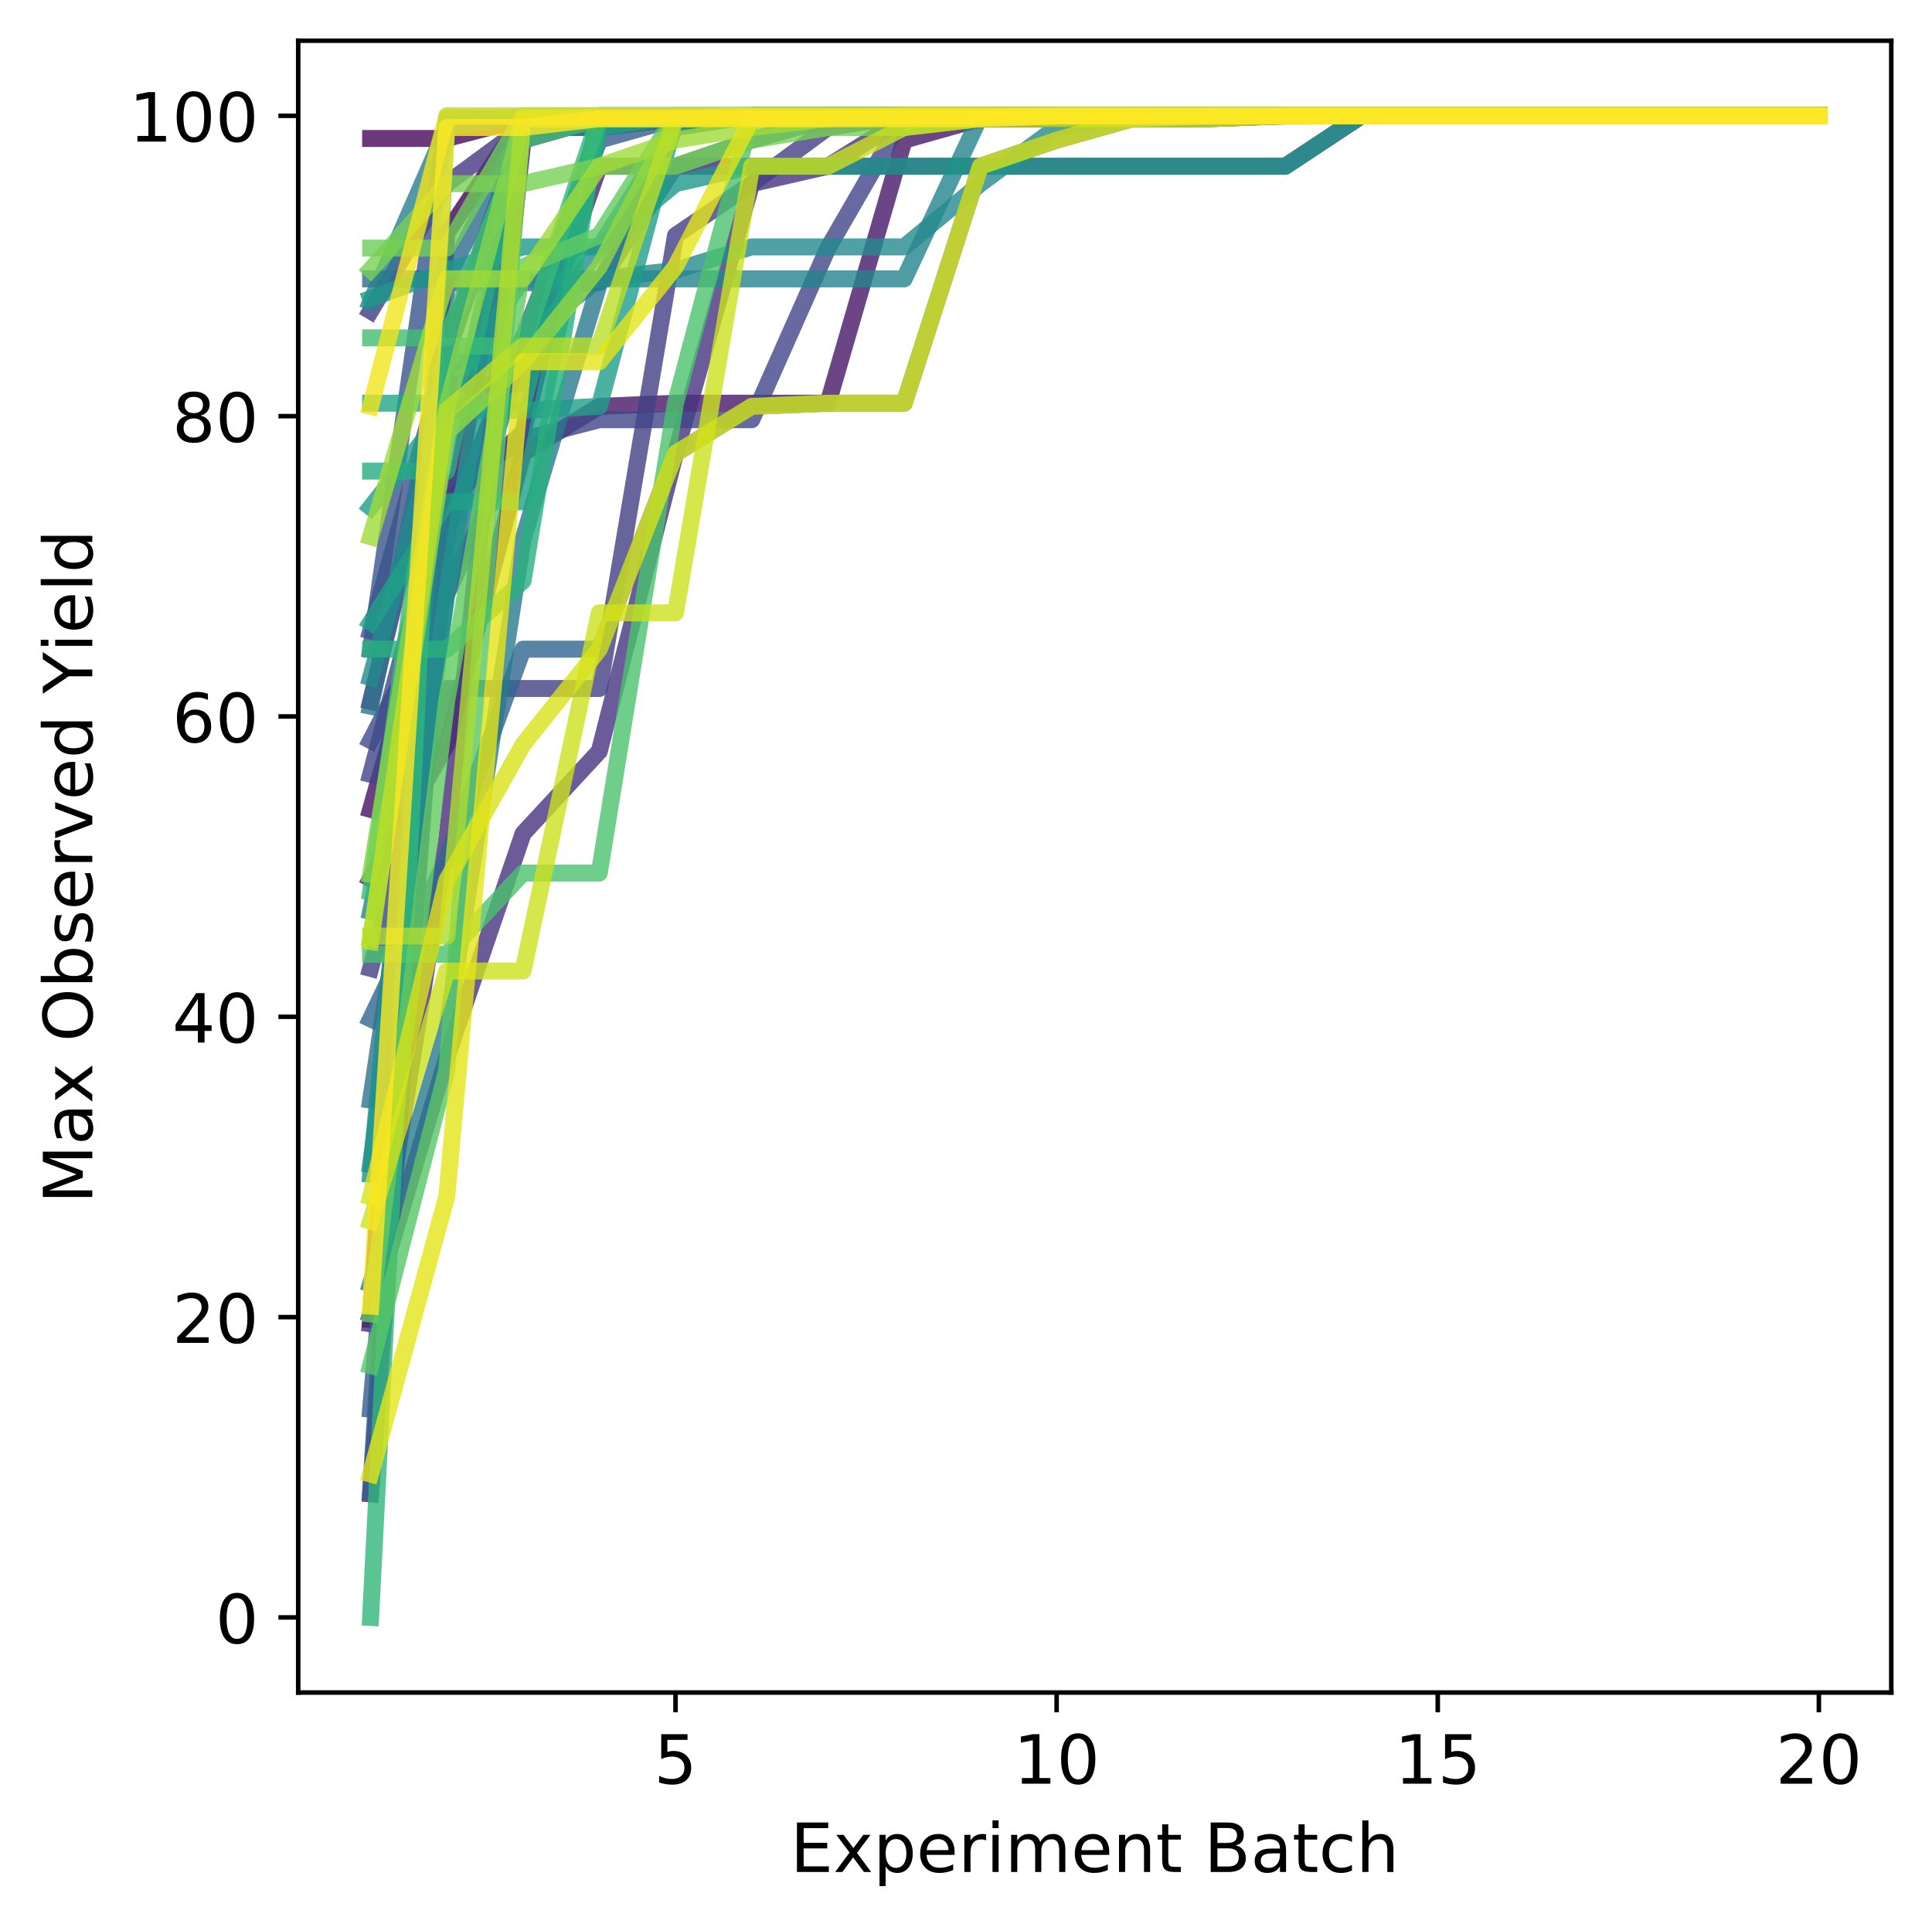 <?xml version="1.0" encoding="utf-8" standalone="no"?>
<!DOCTYPE svg PUBLIC "-//W3C//DTD SVG 1.1//EN"
  "http://www.w3.org/Graphics/SVG/1.1/DTD/svg11.dtd">
<!-- Created with matplotlib (https://matplotlib.org/) -->
<svg height="340.707pt" version="1.1" viewBox="0 0 341.561 340.707" width="341.561pt" xmlns="http://www.w3.org/2000/svg" xmlns:xlink="http://www.w3.org/1999/xlink">
 <defs>
  <style type="text/css">
*{stroke-linecap:butt;stroke-linejoin:round;}
  </style>
 </defs>
 <g id="figure_1">
  <g id="patch_1">
   <path d="M 0 340.707 
L 341.561 340.707 
L 341.561 0 
L 0 0 
z
" style="fill:#ffffff;"/>
  </g>
  <g id="axes_1">
   <g id="patch_2">
    <path d="M 52.719 299.28 
L 334.361 299.28 
L 334.361 7.2 
L 52.719 7.2 
z
" style="fill:#ffffff;"/>
   </g>
   <g id="matplotlib.axis_1">
    <g id="xtick_1">
     <g id="line2d_1">
      <defs>
       <path d="M 0 0 
L 0 3.5 
" id="mf125861cd0" style="stroke:#000000;stroke-width:0.8;"/>
      </defs>
      <g>
       <use style="stroke:#000000;stroke-width:0.8;" x="119.424" xlink:href="#mf125861cd0" y="299.28"/>
      </g>
     </g>
     <g id="text_1">
      <!-- 5 -->
      <defs>
       <path d="M 10.797 72.906 
L 49.516 72.906 
L 49.516 64.594 
L 19.828 64.594 
L 19.828 46.734 
Q 21.969 47.469 24.109 47.828 
Q 26.266 48.188 28.422 48.188 
Q 40.625 48.188 47.75 41.5 
Q 54.891 34.812 54.891 23.391 
Q 54.891 11.625 47.562 5.094 
Q 40.234 -1.422 26.906 -1.422 
Q 22.312 -1.422 17.547 -0.641 
Q 12.797 0.141 7.719 1.703 
L 7.719 11.625 
Q 12.109 9.234 16.797 8.062 
Q 21.484 6.891 26.703 6.891 
Q 35.156 6.891 40.078 11.328 
Q 45.016 15.766 45.016 23.391 
Q 45.016 31 40.078 35.438 
Q 35.156 39.891 26.703 39.891 
Q 22.75 39.891 18.812 39.016 
Q 14.891 38.141 10.797 36.281 
z
" id="DejaVuSans-53"/>
      </defs>
      <g transform="translate(115.606 315.398)scale(0.12 -0.12)">
       <use xlink:href="#DejaVuSans-53"/>
      </g>
     </g>
    </g>
    <g id="xtick_2">
     <g id="line2d_2">
      <g>
       <use style="stroke:#000000;stroke-width:0.8;" x="186.802" xlink:href="#mf125861cd0" y="299.28"/>
      </g>
     </g>
     <g id="text_2">
      <!-- 10 -->
      <defs>
       <path d="M 12.406 8.297 
L 28.516 8.297 
L 28.516 63.922 
L 10.984 60.406 
L 10.984 69.391 
L 28.422 72.906 
L 38.281 72.906 
L 38.281 8.297 
L 54.391 8.297 
L 54.391 0 
L 12.406 0 
z
" id="DejaVuSans-49"/>
       <path d="M 31.781 66.406 
Q 24.172 66.406 20.328 58.906 
Q 16.5 51.422 16.5 36.375 
Q 16.5 21.391 20.328 13.891 
Q 24.172 6.391 31.781 6.391 
Q 39.453 6.391 43.281 13.891 
Q 47.125 21.391 47.125 36.375 
Q 47.125 51.422 43.281 58.906 
Q 39.453 66.406 31.781 66.406 
z
M 31.781 74.219 
Q 44.047 74.219 50.516 64.516 
Q 56.984 54.828 56.984 36.375 
Q 56.984 17.969 50.516 8.266 
Q 44.047 -1.422 31.781 -1.422 
Q 19.531 -1.422 13.062 8.266 
Q 6.594 17.969 6.594 36.375 
Q 6.594 54.828 13.062 64.516 
Q 19.531 74.219 31.781 74.219 
z
" id="DejaVuSans-48"/>
      </defs>
      <g transform="translate(179.167 315.398)scale(0.12 -0.12)">
       <use xlink:href="#DejaVuSans-49"/>
       <use x="63.623" xlink:href="#DejaVuSans-48"/>
      </g>
     </g>
    </g>
    <g id="xtick_3">
     <g id="line2d_3">
      <g>
       <use style="stroke:#000000;stroke-width:0.8;" x="254.181" xlink:href="#mf125861cd0" y="299.28"/>
      </g>
     </g>
     <g id="text_3">
      <!-- 15 -->
      <g transform="translate(246.546 315.398)scale(0.12 -0.12)">
       <use xlink:href="#DejaVuSans-49"/>
       <use x="63.623" xlink:href="#DejaVuSans-53"/>
      </g>
     </g>
    </g>
    <g id="xtick_4">
     <g id="line2d_4">
      <g>
       <use style="stroke:#000000;stroke-width:0.8;" x="321.559" xlink:href="#mf125861cd0" y="299.28"/>
      </g>
     </g>
     <g id="text_4">
      <!-- 20 -->
      <defs>
       <path d="M 19.188 8.297 
L 53.609 8.297 
L 53.609 0 
L 7.328 0 
L 7.328 8.297 
Q 12.938 14.109 22.625 23.891 
Q 32.328 33.688 34.812 36.531 
Q 39.547 41.844 41.422 45.531 
Q 43.312 49.219 43.312 52.781 
Q 43.312 58.594 39.234 62.25 
Q 35.156 65.922 28.609 65.922 
Q 23.969 65.922 18.812 64.312 
Q 13.672 62.703 7.812 59.422 
L 7.812 69.391 
Q 13.766 71.781 18.938 73 
Q 24.125 74.219 28.422 74.219 
Q 39.75 74.219 46.484 68.547 
Q 53.219 62.891 53.219 53.422 
Q 53.219 48.922 51.531 44.891 
Q 49.859 40.875 45.406 35.406 
Q 44.188 33.984 37.641 27.219 
Q 31.109 20.453 19.188 8.297 
z
" id="DejaVuSans-50"/>
      </defs>
      <g transform="translate(313.924 315.398)scale(0.12 -0.12)">
       <use xlink:href="#DejaVuSans-50"/>
       <use x="63.623" xlink:href="#DejaVuSans-48"/>
      </g>
     </g>
    </g>
    <g id="text_5">
     <!-- Experiment Batch -->
     <defs>
      <path d="M 9.812 72.906 
L 55.906 72.906 
L 55.906 64.594 
L 19.672 64.594 
L 19.672 43.016 
L 54.391 43.016 
L 54.391 34.719 
L 19.672 34.719 
L 19.672 8.297 
L 56.781 8.297 
L 56.781 0 
L 9.812 0 
z
" id="DejaVuSans-69"/>
      <path d="M 54.891 54.688 
L 35.109 28.078 
L 55.906 0 
L 45.312 0 
L 29.391 21.484 
L 13.484 0 
L 2.875 0 
L 24.125 28.609 
L 4.688 54.688 
L 15.281 54.688 
L 29.781 35.203 
L 44.281 54.688 
z
" id="DejaVuSans-120"/>
      <path d="M 18.109 8.203 
L 18.109 -20.797 
L 9.078 -20.797 
L 9.078 54.688 
L 18.109 54.688 
L 18.109 46.391 
Q 20.953 51.266 25.266 53.625 
Q 29.594 56 35.594 56 
Q 45.562 56 51.781 48.094 
Q 58.016 40.188 58.016 27.297 
Q 58.016 14.406 51.781 6.484 
Q 45.562 -1.422 35.594 -1.422 
Q 29.594 -1.422 25.266 0.953 
Q 20.953 3.328 18.109 8.203 
z
M 48.688 27.297 
Q 48.688 37.203 44.609 42.844 
Q 40.531 48.484 33.406 48.484 
Q 26.266 48.484 22.188 42.844 
Q 18.109 37.203 18.109 27.297 
Q 18.109 17.391 22.188 11.75 
Q 26.266 6.109 33.406 6.109 
Q 40.531 6.109 44.609 11.75 
Q 48.688 17.391 48.688 27.297 
z
" id="DejaVuSans-112"/>
      <path d="M 56.203 29.594 
L 56.203 25.203 
L 14.891 25.203 
Q 15.484 15.922 20.484 11.062 
Q 25.484 6.203 34.422 6.203 
Q 39.594 6.203 44.453 7.469 
Q 49.312 8.734 54.109 11.281 
L 54.109 2.781 
Q 49.266 0.734 44.188 -0.344 
Q 39.109 -1.422 33.891 -1.422 
Q 20.797 -1.422 13.156 6.188 
Q 5.516 13.812 5.516 26.812 
Q 5.516 40.234 12.766 48.109 
Q 20.016 56 32.328 56 
Q 43.359 56 49.781 48.891 
Q 56.203 41.797 56.203 29.594 
z
M 47.219 32.234 
Q 47.125 39.594 43.094 43.984 
Q 39.062 48.391 32.422 48.391 
Q 24.906 48.391 20.391 44.141 
Q 15.875 39.891 15.188 32.172 
z
" id="DejaVuSans-101"/>
      <path d="M 41.109 46.297 
Q 39.594 47.172 37.812 47.578 
Q 36.031 48 33.891 48 
Q 26.266 48 22.188 43.047 
Q 18.109 38.094 18.109 28.812 
L 18.109 0 
L 9.078 0 
L 9.078 54.688 
L 18.109 54.688 
L 18.109 46.188 
Q 20.953 51.172 25.484 53.578 
Q 30.031 56 36.531 56 
Q 37.453 56 38.578 55.875 
Q 39.703 55.766 41.062 55.516 
z
" id="DejaVuSans-114"/>
      <path d="M 9.422 54.688 
L 18.406 54.688 
L 18.406 0 
L 9.422 0 
z
M 9.422 75.984 
L 18.406 75.984 
L 18.406 64.594 
L 9.422 64.594 
z
" id="DejaVuSans-105"/>
      <path d="M 52 44.188 
Q 55.375 50.25 60.062 53.125 
Q 64.75 56 71.094 56 
Q 79.641 56 84.281 50.016 
Q 88.922 44.047 88.922 33.016 
L 88.922 0 
L 79.891 0 
L 79.891 32.719 
Q 79.891 40.578 77.094 44.375 
Q 74.312 48.188 68.609 48.188 
Q 61.625 48.188 57.562 43.547 
Q 53.516 38.922 53.516 30.906 
L 53.516 0 
L 44.484 0 
L 44.484 32.719 
Q 44.484 40.625 41.703 44.406 
Q 38.922 48.188 33.109 48.188 
Q 26.219 48.188 22.156 43.531 
Q 18.109 38.875 18.109 30.906 
L 18.109 0 
L 9.078 0 
L 9.078 54.688 
L 18.109 54.688 
L 18.109 46.188 
Q 21.188 51.219 25.484 53.609 
Q 29.781 56 35.688 56 
Q 41.656 56 45.828 52.969 
Q 50 49.953 52 44.188 
z
" id="DejaVuSans-109"/>
      <path d="M 54.891 33.016 
L 54.891 0 
L 45.906 0 
L 45.906 32.719 
Q 45.906 40.484 42.875 44.328 
Q 39.844 48.188 33.797 48.188 
Q 26.516 48.188 22.312 43.547 
Q 18.109 38.922 18.109 30.906 
L 18.109 0 
L 9.078 0 
L 9.078 54.688 
L 18.109 54.688 
L 18.109 46.188 
Q 21.344 51.125 25.703 53.562 
Q 30.078 56 35.797 56 
Q 45.219 56 50.047 50.172 
Q 54.891 44.344 54.891 33.016 
z
" id="DejaVuSans-110"/>
      <path d="M 18.312 70.219 
L 18.312 54.688 
L 36.812 54.688 
L 36.812 47.703 
L 18.312 47.703 
L 18.312 18.016 
Q 18.312 11.328 20.141 9.422 
Q 21.969 7.516 27.594 7.516 
L 36.812 7.516 
L 36.812 0 
L 27.594 0 
Q 17.188 0 13.234 3.875 
Q 9.281 7.766 9.281 18.016 
L 9.281 47.703 
L 2.688 47.703 
L 2.688 54.688 
L 9.281 54.688 
L 9.281 70.219 
z
" id="DejaVuSans-116"/>
      <path id="DejaVuSans-32"/>
      <path d="M 19.672 34.812 
L 19.672 8.109 
L 35.5 8.109 
Q 43.453 8.109 47.281 11.406 
Q 51.125 14.703 51.125 21.484 
Q 51.125 28.328 47.281 31.562 
Q 43.453 34.812 35.5 34.812 
z
M 19.672 64.797 
L 19.672 42.828 
L 34.281 42.828 
Q 41.5 42.828 45.031 45.531 
Q 48.578 48.25 48.578 53.812 
Q 48.578 59.328 45.031 62.062 
Q 41.5 64.797 34.281 64.797 
z
M 9.812 72.906 
L 35.016 72.906 
Q 46.297 72.906 52.391 68.219 
Q 58.5 63.531 58.5 54.891 
Q 58.5 48.188 55.375 44.234 
Q 52.25 40.281 46.188 39.312 
Q 53.469 37.75 57.5 32.781 
Q 61.531 27.828 61.531 20.406 
Q 61.531 10.641 54.891 5.312 
Q 48.25 0 35.984 0 
L 9.812 0 
z
" id="DejaVuSans-66"/>
      <path d="M 34.281 27.484 
Q 23.391 27.484 19.188 25 
Q 14.984 22.516 14.984 16.5 
Q 14.984 11.719 18.141 8.906 
Q 21.297 6.109 26.703 6.109 
Q 34.188 6.109 38.703 11.406 
Q 43.219 16.703 43.219 25.484 
L 43.219 27.484 
z
M 52.203 31.203 
L 52.203 0 
L 43.219 0 
L 43.219 8.297 
Q 40.141 3.328 35.547 0.953 
Q 30.953 -1.422 24.312 -1.422 
Q 15.922 -1.422 10.953 3.297 
Q 6 8.016 6 15.922 
Q 6 25.141 12.172 29.828 
Q 18.359 34.516 30.609 34.516 
L 43.219 34.516 
L 43.219 35.406 
Q 43.219 41.609 39.141 45 
Q 35.062 48.391 27.688 48.391 
Q 23 48.391 18.547 47.266 
Q 14.109 46.141 10.016 43.891 
L 10.016 52.203 
Q 14.938 54.109 19.578 55.047 
Q 24.219 56 28.609 56 
Q 40.484 56 46.344 49.844 
Q 52.203 43.703 52.203 31.203 
z
" id="DejaVuSans-97"/>
      <path d="M 48.781 52.594 
L 48.781 44.188 
Q 44.969 46.297 41.141 47.344 
Q 37.312 48.391 33.406 48.391 
Q 24.656 48.391 19.812 42.844 
Q 14.984 37.312 14.984 27.297 
Q 14.984 17.281 19.812 11.734 
Q 24.656 6.203 33.406 6.203 
Q 37.312 6.203 41.141 7.25 
Q 44.969 8.297 48.781 10.406 
L 48.781 2.094 
Q 45.016 0.344 40.984 -0.531 
Q 36.969 -1.422 32.422 -1.422 
Q 20.062 -1.422 12.781 6.344 
Q 5.516 14.109 5.516 27.297 
Q 5.516 40.672 12.859 48.328 
Q 20.219 56 33.016 56 
Q 37.156 56 41.109 55.141 
Q 45.062 54.297 48.781 52.594 
z
" id="DejaVuSans-99"/>
      <path d="M 54.891 33.016 
L 54.891 0 
L 45.906 0 
L 45.906 32.719 
Q 45.906 40.484 42.875 44.328 
Q 39.844 48.188 33.797 48.188 
Q 26.516 48.188 22.312 43.547 
Q 18.109 38.922 18.109 30.906 
L 18.109 0 
L 9.078 0 
L 9.078 75.984 
L 18.109 75.984 
L 18.109 46.188 
Q 21.344 51.125 25.703 53.562 
Q 30.078 56 35.797 56 
Q 45.219 56 50.047 50.172 
Q 54.891 44.344 54.891 33.016 
z
" id="DejaVuSans-104"/>
     </defs>
     <g transform="translate(139.718 331.012)scale(0.12 -0.12)">
      <use xlink:href="#DejaVuSans-69"/>
      <use x="63.184" xlink:href="#DejaVuSans-120"/>
      <use x="122.363" xlink:href="#DejaVuSans-112"/>
      <use x="185.84" xlink:href="#DejaVuSans-101"/>
      <use x="247.363" xlink:href="#DejaVuSans-114"/>
      <use x="288.477" xlink:href="#DejaVuSans-105"/>
      <use x="316.26" xlink:href="#DejaVuSans-109"/>
      <use x="413.672" xlink:href="#DejaVuSans-101"/>
      <use x="475.195" xlink:href="#DejaVuSans-110"/>
      <use x="538.574" xlink:href="#DejaVuSans-116"/>
      <use x="577.783" xlink:href="#DejaVuSans-32"/>
      <use x="609.57" xlink:href="#DejaVuSans-66"/>
      <use x="678.174" xlink:href="#DejaVuSans-97"/>
      <use x="739.453" xlink:href="#DejaVuSans-116"/>
      <use x="778.662" xlink:href="#DejaVuSans-99"/>
      <use x="833.643" xlink:href="#DejaVuSans-104"/>
     </g>
    </g>
   </g>
   <g id="matplotlib.axis_2">
    <g id="ytick_1">
     <g id="line2d_5">
      <defs>
       <path d="M 0 0 
L -3.5 0 
" id="mb003c51960" style="stroke:#000000;stroke-width:0.8;"/>
      </defs>
      <g>
       <use style="stroke:#000000;stroke-width:0.8;" x="52.719" xlink:href="#mb003c51960" y="286.004"/>
      </g>
     </g>
     <g id="text_6">
      <!-- 0 -->
      <g transform="translate(38.084 290.563)scale(0.12 -0.12)">
       <use xlink:href="#DejaVuSans-48"/>
      </g>
     </g>
    </g>
    <g id="ytick_2">
     <g id="line2d_6">
      <g>
       <use style="stroke:#000000;stroke-width:0.8;" x="52.719" xlink:href="#mb003c51960" y="232.898"/>
      </g>
     </g>
     <g id="text_7">
      <!-- 20 -->
      <g transform="translate(30.449 237.457)scale(0.12 -0.12)">
       <use xlink:href="#DejaVuSans-50"/>
       <use x="63.623" xlink:href="#DejaVuSans-48"/>
      </g>
     </g>
    </g>
    <g id="ytick_3">
     <g id="line2d_7">
      <g>
       <use style="stroke:#000000;stroke-width:0.8;" x="52.719" xlink:href="#mb003c51960" y="179.793"/>
      </g>
     </g>
     <g id="text_8">
      <!-- 40 -->
      <defs>
       <path d="M 37.797 64.312 
L 12.891 25.391 
L 37.797 25.391 
z
M 35.203 72.906 
L 47.609 72.906 
L 47.609 25.391 
L 58.016 25.391 
L 58.016 17.188 
L 47.609 17.188 
L 47.609 0 
L 37.797 0 
L 37.797 17.188 
L 4.891 17.188 
L 4.891 26.703 
z
" id="DejaVuSans-52"/>
      </defs>
      <g transform="translate(30.449 184.352)scale(0.12 -0.12)">
       <use xlink:href="#DejaVuSans-52"/>
       <use x="63.623" xlink:href="#DejaVuSans-48"/>
      </g>
     </g>
    </g>
    <g id="ytick_4">
     <g id="line2d_8">
      <g>
       <use style="stroke:#000000;stroke-width:0.8;" x="52.719" xlink:href="#mb003c51960" y="126.687"/>
      </g>
     </g>
     <g id="text_9">
      <!-- 60 -->
      <defs>
       <path d="M 33.016 40.375 
Q 26.375 40.375 22.484 35.828 
Q 18.609 31.297 18.609 23.391 
Q 18.609 15.531 22.484 10.953 
Q 26.375 6.391 33.016 6.391 
Q 39.656 6.391 43.531 10.953 
Q 47.406 15.531 47.406 23.391 
Q 47.406 31.297 43.531 35.828 
Q 39.656 40.375 33.016 40.375 
z
M 52.594 71.297 
L 52.594 62.312 
Q 48.875 64.062 45.094 64.984 
Q 41.312 65.922 37.594 65.922 
Q 27.828 65.922 22.672 59.328 
Q 17.531 52.734 16.797 39.406 
Q 19.672 43.656 24.016 45.922 
Q 28.375 48.188 33.594 48.188 
Q 44.578 48.188 50.953 41.516 
Q 57.328 34.859 57.328 23.391 
Q 57.328 12.156 50.688 5.359 
Q 44.047 -1.422 33.016 -1.422 
Q 20.359 -1.422 13.672 8.266 
Q 6.984 17.969 6.984 36.375 
Q 6.984 53.656 15.188 63.938 
Q 23.391 74.219 37.203 74.219 
Q 40.922 74.219 44.703 73.484 
Q 48.484 72.75 52.594 71.297 
z
" id="DejaVuSans-54"/>
      </defs>
      <g transform="translate(30.449 131.246)scale(0.12 -0.12)">
       <use xlink:href="#DejaVuSans-54"/>
       <use x="63.623" xlink:href="#DejaVuSans-48"/>
      </g>
     </g>
    </g>
    <g id="ytick_5">
     <g id="line2d_9">
      <g>
       <use style="stroke:#000000;stroke-width:0.8;" x="52.719" xlink:href="#mb003c51960" y="73.582"/>
      </g>
     </g>
     <g id="text_10">
      <!-- 80 -->
      <defs>
       <path d="M 31.781 34.625 
Q 24.75 34.625 20.719 30.859 
Q 16.703 27.094 16.703 20.516 
Q 16.703 13.922 20.719 10.156 
Q 24.75 6.391 31.781 6.391 
Q 38.812 6.391 42.859 10.172 
Q 46.922 13.969 46.922 20.516 
Q 46.922 27.094 42.891 30.859 
Q 38.875 34.625 31.781 34.625 
z
M 21.922 38.812 
Q 15.578 40.375 12.031 44.719 
Q 8.5 49.078 8.5 55.328 
Q 8.5 64.062 14.719 69.141 
Q 20.953 74.219 31.781 74.219 
Q 42.672 74.219 48.875 69.141 
Q 55.078 64.062 55.078 55.328 
Q 55.078 49.078 51.531 44.719 
Q 48 40.375 41.703 38.812 
Q 48.828 37.156 52.797 32.312 
Q 56.781 27.484 56.781 20.516 
Q 56.781 9.906 50.312 4.234 
Q 43.844 -1.422 31.781 -1.422 
Q 19.734 -1.422 13.25 4.234 
Q 6.781 9.906 6.781 20.516 
Q 6.781 27.484 10.781 32.312 
Q 14.797 37.156 21.922 38.812 
z
M 18.312 54.391 
Q 18.312 48.734 21.844 45.562 
Q 25.391 42.391 31.781 42.391 
Q 38.141 42.391 41.719 45.562 
Q 45.312 48.734 45.312 54.391 
Q 45.312 60.062 41.719 63.234 
Q 38.141 66.406 31.781 66.406 
Q 25.391 66.406 21.844 63.234 
Q 18.312 60.062 18.312 54.391 
z
" id="DejaVuSans-56"/>
      </defs>
      <g transform="translate(30.449 78.141)scale(0.12 -0.12)">
       <use xlink:href="#DejaVuSans-56"/>
       <use x="63.623" xlink:href="#DejaVuSans-48"/>
      </g>
     </g>
    </g>
    <g id="ytick_6">
     <g id="line2d_10">
      <g>
       <use style="stroke:#000000;stroke-width:0.8;" x="52.719" xlink:href="#mb003c51960" y="20.476"/>
      </g>
     </g>
     <g id="text_11">
      <!-- 100 -->
      <g transform="translate(22.814 25.035)scale(0.12 -0.12)">
       <use xlink:href="#DejaVuSans-49"/>
       <use x="63.623" xlink:href="#DejaVuSans-48"/>
       <use x="127.246" xlink:href="#DejaVuSans-48"/>
      </g>
     </g>
    </g>
    <g id="text_12">
     <!-- Max Observed Yield -->
     <defs>
      <path d="M 9.812 72.906 
L 24.516 72.906 
L 43.109 23.297 
L 61.812 72.906 
L 76.516 72.906 
L 76.516 0 
L 66.891 0 
L 66.891 64.016 
L 48.094 14.016 
L 38.188 14.016 
L 19.391 64.016 
L 19.391 0 
L 9.812 0 
z
" id="DejaVuSans-77"/>
      <path d="M 39.406 66.219 
Q 28.656 66.219 22.328 58.203 
Q 16.016 50.203 16.016 36.375 
Q 16.016 22.609 22.328 14.594 
Q 28.656 6.594 39.406 6.594 
Q 50.141 6.594 56.422 14.594 
Q 62.703 22.609 62.703 36.375 
Q 62.703 50.203 56.422 58.203 
Q 50.141 66.219 39.406 66.219 
z
M 39.406 74.219 
Q 54.734 74.219 63.906 63.938 
Q 73.094 53.656 73.094 36.375 
Q 73.094 19.141 63.906 8.859 
Q 54.734 -1.422 39.406 -1.422 
Q 24.031 -1.422 14.812 8.828 
Q 5.609 19.094 5.609 36.375 
Q 5.609 53.656 14.812 63.938 
Q 24.031 74.219 39.406 74.219 
z
" id="DejaVuSans-79"/>
      <path d="M 48.688 27.297 
Q 48.688 37.203 44.609 42.844 
Q 40.531 48.484 33.406 48.484 
Q 26.266 48.484 22.188 42.844 
Q 18.109 37.203 18.109 27.297 
Q 18.109 17.391 22.188 11.75 
Q 26.266 6.109 33.406 6.109 
Q 40.531 6.109 44.609 11.75 
Q 48.688 17.391 48.688 27.297 
z
M 18.109 46.391 
Q 20.953 51.266 25.266 53.625 
Q 29.594 56 35.594 56 
Q 45.562 56 51.781 48.094 
Q 58.016 40.188 58.016 27.297 
Q 58.016 14.406 51.781 6.484 
Q 45.562 -1.422 35.594 -1.422 
Q 29.594 -1.422 25.266 0.953 
Q 20.953 3.328 18.109 8.203 
L 18.109 0 
L 9.078 0 
L 9.078 75.984 
L 18.109 75.984 
z
" id="DejaVuSans-98"/>
      <path d="M 44.281 53.078 
L 44.281 44.578 
Q 40.484 46.531 36.375 47.5 
Q 32.281 48.484 27.875 48.484 
Q 21.188 48.484 17.844 46.438 
Q 14.5 44.391 14.5 40.281 
Q 14.5 37.156 16.891 35.375 
Q 19.281 33.594 26.516 31.984 
L 29.594 31.297 
Q 39.156 29.25 43.188 25.516 
Q 47.219 21.781 47.219 15.094 
Q 47.219 7.469 41.188 3.016 
Q 35.156 -1.422 24.609 -1.422 
Q 20.219 -1.422 15.453 -0.562 
Q 10.688 0.297 5.422 2 
L 5.422 11.281 
Q 10.406 8.688 15.234 7.391 
Q 20.062 6.109 24.812 6.109 
Q 31.156 6.109 34.562 8.281 
Q 37.984 10.453 37.984 14.406 
Q 37.984 18.062 35.516 20.016 
Q 33.062 21.969 24.703 23.781 
L 21.578 24.516 
Q 13.234 26.266 9.516 29.906 
Q 5.812 33.547 5.812 39.891 
Q 5.812 47.609 11.281 51.797 
Q 16.75 56 26.812 56 
Q 31.781 56 36.172 55.266 
Q 40.578 54.547 44.281 53.078 
z
" id="DejaVuSans-115"/>
      <path d="M 2.984 54.688 
L 12.5 54.688 
L 29.594 8.797 
L 46.688 54.688 
L 56.203 54.688 
L 35.688 0 
L 23.484 0 
z
" id="DejaVuSans-118"/>
      <path d="M 45.406 46.391 
L 45.406 75.984 
L 54.391 75.984 
L 54.391 0 
L 45.406 0 
L 45.406 8.203 
Q 42.578 3.328 38.25 0.953 
Q 33.938 -1.422 27.875 -1.422 
Q 17.969 -1.422 11.734 6.484 
Q 5.516 14.406 5.516 27.297 
Q 5.516 40.188 11.734 48.094 
Q 17.969 56 27.875 56 
Q 33.938 56 38.25 53.625 
Q 42.578 51.266 45.406 46.391 
z
M 14.797 27.297 
Q 14.797 17.391 18.875 11.75 
Q 22.953 6.109 30.078 6.109 
Q 37.203 6.109 41.297 11.75 
Q 45.406 17.391 45.406 27.297 
Q 45.406 37.203 41.297 42.844 
Q 37.203 48.484 30.078 48.484 
Q 22.953 48.484 18.875 42.844 
Q 14.797 37.203 14.797 27.297 
z
" id="DejaVuSans-100"/>
      <path d="M -0.203 72.906 
L 10.406 72.906 
L 30.609 42.922 
L 50.688 72.906 
L 61.281 72.906 
L 35.5 34.719 
L 35.5 0 
L 25.594 0 
L 25.594 34.719 
z
" id="DejaVuSans-89"/>
      <path d="M 9.422 75.984 
L 18.406 75.984 
L 18.406 0 
L 9.422 0 
z
" id="DejaVuSans-108"/>
     </defs>
     <g transform="translate(16.318 212.824)rotate(-90)scale(0.12 -0.12)">
      <use xlink:href="#DejaVuSans-77"/>
      <use x="86.279" xlink:href="#DejaVuSans-97"/>
      <use x="147.559" xlink:href="#DejaVuSans-120"/>
      <use x="206.738" xlink:href="#DejaVuSans-32"/>
      <use x="238.525" xlink:href="#DejaVuSans-79"/>
      <use x="317.236" xlink:href="#DejaVuSans-98"/>
      <use x="380.713" xlink:href="#DejaVuSans-115"/>
      <use x="432.812" xlink:href="#DejaVuSans-101"/>
      <use x="494.336" xlink:href="#DejaVuSans-114"/>
      <use x="535.449" xlink:href="#DejaVuSans-118"/>
      <use x="594.629" xlink:href="#DejaVuSans-101"/>
      <use x="656.152" xlink:href="#DejaVuSans-100"/>
      <use x="719.629" xlink:href="#DejaVuSans-32"/>
      <use x="751.416" xlink:href="#DejaVuSans-89"/>
      <use x="812.453" xlink:href="#DejaVuSans-105"/>
      <use x="840.236" xlink:href="#DejaVuSans-101"/>
      <use x="901.76" xlink:href="#DejaVuSans-108"/>
      <use x="929.543" xlink:href="#DejaVuSans-100"/>
     </g>
    </g>
   </g>
   <g id="line2d_11">
    <path clip-path="url(#pbca3ba56ae)" d="M 65.521 233.323 
L 78.996 41.214 
L 92.472 20.981 
L 105.948 20.981 
L 119.424 20.981 
L 132.899 20.981 
L 146.375 20.476 
L 159.851 20.476 
L 173.326 20.476 
L 186.802 20.476 
L 200.278 20.476 
L 213.754 20.476 
L 227.229 20.476 
L 240.705 20.476 
L 254.181 20.476 
L 267.656 20.476 
L 281.132 20.476 
L 294.608 20.476 
L 308.084 20.476 
L 321.559 20.476 
" style="fill:none;stroke:#440154;stroke-linecap:square;stroke-opacity:0.8;stroke-width:3;"/>
   </g>
   <g id="line2d_12">
    <path clip-path="url(#pbca3ba56ae)" d="M 65.521 24.486 
L 78.996 24.486 
L 92.472 20.981 
L 105.948 20.476 
L 119.424 20.476 
L 132.899 20.476 
L 146.375 20.476 
L 159.851 20.476 
L 173.326 20.476 
L 186.802 20.476 
L 200.278 20.476 
L 213.754 20.476 
L 227.229 20.476 
L 240.705 20.476 
L 254.181 20.476 
L 267.656 20.476 
L 281.132 20.476 
L 294.608 20.476 
L 308.084 20.476 
L 321.559 20.476 
" style="fill:none;stroke:#46085c;stroke-linecap:square;stroke-opacity:0.8;stroke-width:3;"/>
   </g>
   <g id="line2d_13">
    <path clip-path="url(#pbca3ba56ae)" d="M 65.521 143.123 
L 78.996 95.329 
L 92.472 20.529 
L 105.948 20.529 
L 119.424 20.529 
L 132.899 20.476 
L 146.375 20.476 
L 159.851 20.476 
L 173.326 20.476 
L 186.802 20.476 
L 200.278 20.476 
L 213.754 20.476 
L 227.229 20.476 
L 240.705 20.476 
L 254.181 20.476 
L 267.656 20.476 
L 281.132 20.476 
L 294.608 20.476 
L 308.084 20.476 
L 321.559 20.476 
" style="fill:none;stroke:#471063;stroke-linecap:square;stroke-opacity:0.8;stroke-width:3;"/>
   </g>
   <g id="line2d_14">
    <path clip-path="url(#pbca3ba56ae)" d="M 65.521 155.391 
L 78.996 131.653 
L 92.472 80.167 
L 105.948 71.856 
L 119.424 71.298 
L 132.899 71.298 
L 146.375 71.298 
L 159.851 24.778 
L 173.326 20.981 
L 186.802 20.981 
L 200.278 20.476 
L 213.754 20.476 
L 227.229 20.476 
L 240.705 20.476 
L 254.181 20.476 
L 267.656 20.476 
L 281.132 20.476 
L 294.608 20.476 
L 308.084 20.476 
L 321.559 20.476 
" style="fill:none;stroke:#481769;stroke-linecap:square;stroke-opacity:0.8;stroke-width:3;"/>
   </g>
   <g id="line2d_15">
    <path clip-path="url(#pbca3ba56ae)" d="M 65.521 264.151 
L 78.996 88.717 
L 92.472 76.423 
L 105.948 20.981 
L 119.424 20.981 
L 132.899 20.981 
L 146.375 20.476 
L 159.851 20.476 
L 173.326 20.476 
L 186.802 20.476 
L 200.278 20.476 
L 213.754 20.476 
L 227.229 20.476 
L 240.705 20.476 
L 254.181 20.476 
L 267.656 20.476 
L 281.132 20.476 
L 294.608 20.476 
L 308.084 20.476 
L 321.559 20.476 
" style="fill:none;stroke:#481d6f;stroke-linecap:square;stroke-opacity:0.8;stroke-width:3;"/>
   </g>
   <g id="line2d_16">
    <path clip-path="url(#pbca3ba56ae)" d="M 65.521 124.032 
L 78.996 67.926 
L 92.472 67.926 
L 105.948 29.398 
L 119.424 29.398 
L 132.899 29.398 
L 146.375 29.398 
L 159.851 29.398 
L 173.326 29.398 
L 186.802 29.398 
L 200.278 29.398 
L 213.754 29.398 
L 227.229 29.398 
L 240.705 20.476 
L 254.181 20.476 
L 267.656 20.476 
L 281.132 20.476 
L 294.608 20.476 
L 308.084 20.476 
L 321.559 20.476 
" style="fill:none;stroke:#482576;stroke-linecap:square;stroke-opacity:0.8;stroke-width:3;"/>
   </g>
   <g id="line2d_17">
    <path clip-path="url(#pbca3ba56ae)" d="M 65.521 234.093 
L 78.996 148.381 
L 92.472 24.778 
L 105.948 20.981 
L 119.424 20.981 
L 132.899 20.529 
L 146.375 20.529 
L 159.851 20.529 
L 173.326 20.529 
L 186.802 20.476 
L 200.278 20.476 
L 213.754 20.476 
L 227.229 20.476 
L 240.705 20.476 
L 254.181 20.476 
L 267.656 20.476 
L 281.132 20.476 
L 294.608 20.476 
L 308.084 20.476 
L 321.559 20.476 
" style="fill:none;stroke:#472c7a;stroke-linecap:square;stroke-opacity:0.8;stroke-width:3;"/>
   </g>
   <g id="line2d_18">
    <path clip-path="url(#pbca3ba56ae)" d="M 65.521 232.314 
L 78.996 186.962 
L 92.472 147.398 
L 105.948 132.848 
L 119.424 80.167 
L 132.899 32.478 
L 146.375 29.398 
L 159.851 20.981 
L 173.326 20.981 
L 186.802 20.981 
L 200.278 20.981 
L 213.754 20.981 
L 227.229 20.476 
L 240.705 20.476 
L 254.181 20.476 
L 267.656 20.476 
L 281.132 20.476 
L 294.608 20.476 
L 308.084 20.476 
L 321.559 20.476 
" style="fill:none;stroke:#46327e;stroke-linecap:square;stroke-opacity:0.8;stroke-width:3;"/>
   </g>
   <g id="line2d_19">
    <path clip-path="url(#pbca3ba56ae)" d="M 65.521 54.995 
L 78.996 32.478 
L 92.472 22.547 
L 105.948 22.547 
L 119.424 20.981 
L 132.899 20.529 
L 146.375 20.529 
L 159.851 20.529 
L 173.326 20.529 
L 186.802 20.529 
L 200.278 20.476 
L 213.754 20.476 
L 227.229 20.476 
L 240.705 20.476 
L 254.181 20.476 
L 267.656 20.476 
L 281.132 20.476 
L 294.608 20.476 
L 308.084 20.476 
L 321.559 20.476 
" style="fill:none;stroke:#453882;stroke-linecap:square;stroke-opacity:0.8;stroke-width:3;"/>
   </g>
   <g id="line2d_20">
    <path clip-path="url(#pbca3ba56ae)" d="M 65.521 171.243 
L 78.996 121.748 
L 92.472 121.748 
L 105.948 121.748 
L 119.424 41.639 
L 132.899 32.478 
L 146.375 22.547 
L 159.851 20.476 
L 173.326 20.476 
L 186.802 20.476 
L 200.278 20.476 
L 213.754 20.476 
L 227.229 20.476 
L 240.705 20.476 
L 254.181 20.476 
L 267.656 20.476 
L 281.132 20.476 
L 294.608 20.476 
L 308.084 20.476 
L 321.559 20.476 
" style="fill:none;stroke:#423f85;stroke-linecap:square;stroke-opacity:0.8;stroke-width:3;"/>
   </g>
   <g id="line2d_21">
    <path clip-path="url(#pbca3ba56ae)" d="M 65.521 136.937 
L 78.996 85.796 
L 92.472 77.724 
L 105.948 74.219 
L 119.424 74.219 
L 132.899 74.219 
L 146.375 43.869 
L 159.851 20.529 
L 173.326 20.529 
L 186.802 20.476 
L 200.278 20.476 
L 213.754 20.476 
L 227.229 20.476 
L 240.705 20.476 
L 254.181 20.476 
L 267.656 20.476 
L 281.132 20.476 
L 294.608 20.476 
L 308.084 20.476 
L 321.559 20.476 
" style="fill:none;stroke:#404588;stroke-linecap:square;stroke-opacity:0.8;stroke-width:3;"/>
   </g>
   <g id="line2d_22">
    <path clip-path="url(#pbca3ba56ae)" d="M 65.521 130.936 
L 78.996 104.994 
L 92.472 76.423 
L 105.948 20.981 
L 119.424 20.981 
L 132.899 20.476 
L 146.375 20.476 
L 159.851 20.476 
L 173.326 20.476 
L 186.802 20.476 
L 200.278 20.476 
L 213.754 20.476 
L 227.229 20.476 
L 240.705 20.476 
L 254.181 20.476 
L 267.656 20.476 
L 281.132 20.476 
L 294.608 20.476 
L 308.084 20.476 
L 321.559 20.476 
" style="fill:none;stroke:#3e4a89;stroke-linecap:square;stroke-opacity:0.8;stroke-width:3;"/>
   </g>
   <g id="line2d_23">
    <path clip-path="url(#pbca3ba56ae)" d="M 65.521 111.579 
L 78.996 62.881 
L 92.472 22.547 
L 105.948 20.476 
L 119.424 20.476 
L 132.899 20.476 
L 146.375 20.476 
L 159.851 20.476 
L 173.326 20.476 
L 186.802 20.476 
L 200.278 20.476 
L 213.754 20.476 
L 227.229 20.476 
L 240.705 20.476 
L 254.181 20.476 
L 267.656 20.476 
L 281.132 20.476 
L 294.608 20.476 
L 308.084 20.476 
L 321.559 20.476 
" style="fill:none;stroke:#3c508b;stroke-linecap:square;stroke-opacity:0.8;stroke-width:3;"/>
   </g>
   <g id="line2d_24">
    <path clip-path="url(#pbca3ba56ae)" d="M 65.521 114.845 
L 78.996 20.981 
L 92.472 20.981 
L 105.948 20.529 
L 119.424 20.529 
L 132.899 20.476 
L 146.375 20.476 
L 159.851 20.476 
L 173.326 20.476 
L 186.802 20.476 
L 200.278 20.476 
L 213.754 20.476 
L 227.229 20.476 
L 240.705 20.476 
L 254.181 20.476 
L 267.656 20.476 
L 281.132 20.476 
L 294.608 20.476 
L 308.084 20.476 
L 321.559 20.476 
" style="fill:none;stroke:#39558c;stroke-linecap:square;stroke-opacity:0.8;stroke-width:3;"/>
   </g>
   <g id="line2d_25">
    <path clip-path="url(#pbca3ba56ae)" d="M 65.521 249.175 
L 78.996 94.187 
L 92.472 59.748 
L 105.948 24.778 
L 119.424 20.981 
L 132.899 20.981 
L 146.375 20.529 
L 159.851 20.529 
L 173.326 20.529 
L 186.802 20.529 
L 200.278 20.476 
L 213.754 20.476 
L 227.229 20.476 
L 240.705 20.476 
L 254.181 20.476 
L 267.656 20.476 
L 281.132 20.476 
L 294.608 20.476 
L 308.084 20.476 
L 321.559 20.476 
" style="fill:none;stroke:#365c8d;stroke-linecap:square;stroke-opacity:0.8;stroke-width:3;"/>
   </g>
   <g id="line2d_26">
    <path clip-path="url(#pbca3ba56ae)" d="M 65.521 263.699 
L 78.996 49.976 
L 92.472 49.976 
L 105.948 49.976 
L 119.424 29.398 
L 132.899 24.778 
L 146.375 20.981 
L 159.851 20.981 
L 173.326 20.529 
L 186.802 20.529 
L 200.278 20.529 
L 213.754 20.476 
L 227.229 20.476 
L 240.705 20.476 
L 254.181 20.476 
L 267.656 20.476 
L 281.132 20.476 
L 294.608 20.476 
L 308.084 20.476 
L 321.559 20.476 
" style="fill:none;stroke:#34618d;stroke-linecap:square;stroke-opacity:0.8;stroke-width:3;"/>
   </g>
   <g id="line2d_27">
    <path clip-path="url(#pbca3ba56ae)" d="M 65.521 180.164 
L 78.996 151.78 
L 92.472 114.792 
L 105.948 114.792 
L 119.424 80.167 
L 132.899 71.856 
L 146.375 71.298 
L 159.851 71.298 
L 173.326 29.398 
L 186.802 24.778 
L 200.278 20.981 
L 213.754 20.981 
L 227.229 20.476 
L 240.705 20.476 
L 254.181 20.476 
L 267.656 20.476 
L 281.132 20.476 
L 294.608 20.476 
L 308.084 20.476 
L 321.559 20.476 
" style="fill:none;stroke:#31668e;stroke-linecap:square;stroke-opacity:0.8;stroke-width:3;"/>
   </g>
   <g id="line2d_28">
    <path clip-path="url(#pbca3ba56ae)" d="M 65.521 49.313 
L 78.996 49.313 
L 92.472 22.547 
L 105.948 20.529 
L 119.424 20.529 
L 132.899 20.529 
L 146.375 20.529 
L 159.851 20.529 
L 173.326 20.529 
L 186.802 20.476 
L 200.278 20.476 
L 213.754 20.476 
L 227.229 20.476 
L 240.705 20.476 
L 254.181 20.476 
L 267.656 20.476 
L 281.132 20.476 
L 294.608 20.476 
L 308.084 20.476 
L 321.559 20.476 
" style="fill:none;stroke:#2f6b8e;stroke-linecap:square;stroke-opacity:0.8;stroke-width:3;"/>
   </g>
   <g id="line2d_29">
    <path clip-path="url(#pbca3ba56ae)" d="M 65.521 194.529 
L 78.996 104.622 
L 92.472 61.66 
L 105.948 22.547 
L 119.424 20.981 
L 132.899 20.981 
L 146.375 20.529 
L 159.851 20.529 
L 173.326 20.529 
L 186.802 20.529 
L 200.278 20.529 
L 213.754 20.529 
L 227.229 20.476 
L 240.705 20.476 
L 254.181 20.476 
L 267.656 20.476 
L 281.132 20.476 
L 294.608 20.476 
L 308.084 20.476 
L 321.559 20.476 
" style="fill:none;stroke:#2d718e;stroke-linecap:square;stroke-opacity:0.8;stroke-width:3;"/>
   </g>
   <g id="line2d_30">
    <path clip-path="url(#pbca3ba56ae)" d="M 65.521 124.882 
L 78.996 61.66 
L 92.472 22.547 
L 105.948 22.547 
L 119.424 20.981 
L 132.899 20.981 
L 146.375 20.981 
L 159.851 20.981 
L 173.326 20.981 
L 186.802 20.476 
L 200.278 20.476 
L 213.754 20.476 
L 227.229 20.476 
L 240.705 20.476 
L 254.181 20.476 
L 267.656 20.476 
L 281.132 20.476 
L 294.608 20.476 
L 308.084 20.476 
L 321.559 20.476 
" style="fill:none;stroke:#2b758e;stroke-linecap:square;stroke-opacity:0.8;stroke-width:3;"/>
   </g>
   <g id="line2d_31">
    <path clip-path="url(#pbca3ba56ae)" d="M 65.521 227.003 
L 78.996 181.917 
L 92.472 95.329 
L 105.948 50.162 
L 119.424 22.547 
L 132.899 20.476 
L 146.375 20.476 
L 159.851 20.476 
L 173.326 20.476 
L 186.802 20.476 
L 200.278 20.476 
L 213.754 20.476 
L 227.229 20.476 
L 240.705 20.476 
L 254.181 20.476 
L 267.656 20.476 
L 281.132 20.476 
L 294.608 20.476 
L 308.084 20.476 
L 321.559 20.476 
" style="fill:none;stroke:#297a8e;stroke-linecap:square;stroke-opacity:0.8;stroke-width:3;"/>
   </g>
   <g id="line2d_32">
    <path clip-path="url(#pbca3ba56ae)" d="M 65.521 53.428 
L 78.996 22.547 
L 92.472 20.529 
L 105.948 20.529 
L 119.424 20.529 
L 132.899 20.529 
L 146.375 20.529 
L 159.851 20.476 
L 173.326 20.476 
L 186.802 20.476 
L 200.278 20.476 
L 213.754 20.476 
L 227.229 20.476 
L 240.705 20.476 
L 254.181 20.476 
L 267.656 20.476 
L 281.132 20.476 
L 294.608 20.476 
L 308.084 20.476 
L 321.559 20.476 
" style="fill:none;stroke:#277f8e;stroke-linecap:square;stroke-opacity:0.8;stroke-width:3;"/>
   </g>
   <g id="line2d_33">
    <path clip-path="url(#pbca3ba56ae)" d="M 65.521 161.126 
L 78.996 94.187 
L 92.472 59.748 
L 105.948 49.313 
L 119.424 49.313 
L 132.899 49.313 
L 146.375 49.313 
L 159.851 49.313 
L 173.326 20.529 
L 186.802 20.529 
L 200.278 20.529 
L 213.754 20.529 
L 227.229 20.529 
L 240.705 20.476 
L 254.181 20.476 
L 267.656 20.476 
L 281.132 20.476 
L 294.608 20.476 
L 308.084 20.476 
L 321.559 20.476 
" style="fill:none;stroke:#25838e;stroke-linecap:square;stroke-opacity:0.8;stroke-width:3;"/>
   </g>
   <g id="line2d_34">
    <path clip-path="url(#pbca3ba56ae)" d="M 65.521 119.784 
L 78.996 69.652 
L 92.472 49.313 
L 105.948 49.313 
L 119.424 47.799 
L 132.899 43.657 
L 146.375 43.657 
L 159.851 43.657 
L 173.326 32.478 
L 186.802 22.547 
L 200.278 20.476 
L 213.754 20.476 
L 227.229 20.476 
L 240.705 20.476 
L 254.181 20.476 
L 267.656 20.476 
L 281.132 20.476 
L 294.608 20.476 
L 308.084 20.476 
L 321.559 20.476 
" style="fill:none;stroke:#23898e;stroke-linecap:square;stroke-opacity:0.8;stroke-width:3;"/>
   </g>
   <g id="line2d_35">
    <path clip-path="url(#pbca3ba56ae)" d="M 65.521 207.647 
L 78.996 63.97 
L 92.472 63.97 
L 105.948 43.657 
L 119.424 22.547 
L 132.899 20.476 
L 146.375 20.476 
L 159.851 20.476 
L 173.326 20.476 
L 186.802 20.476 
L 200.278 20.476 
L 213.754 20.476 
L 227.229 20.476 
L 240.705 20.476 
L 254.181 20.476 
L 267.656 20.476 
L 281.132 20.476 
L 294.608 20.476 
L 308.084 20.476 
L 321.559 20.476 
" style="fill:none;stroke:#218e8d;stroke-linecap:square;stroke-opacity:0.8;stroke-width:3;"/>
   </g>
   <g id="line2d_36">
    <path clip-path="url(#pbca3ba56ae)" d="M 65.521 205.894 
L 78.996 104.994 
L 92.472 20.476 
L 105.948 20.476 
L 119.424 20.476 
L 132.899 20.476 
L 146.375 20.476 
L 159.851 20.476 
L 173.326 20.476 
L 186.802 20.476 
L 200.278 20.476 
L 213.754 20.476 
L 227.229 20.476 
L 240.705 20.476 
L 254.181 20.476 
L 267.656 20.476 
L 281.132 20.476 
L 294.608 20.476 
L 308.084 20.476 
L 321.559 20.476 
" style="fill:none;stroke:#20928c;stroke-linecap:square;stroke-opacity:0.8;stroke-width:3;"/>
   </g>
   <g id="line2d_37">
    <path clip-path="url(#pbca3ba56ae)" d="M 65.521 52.791 
L 78.996 47.799 
L 92.472 43.657 
L 105.948 43.657 
L 119.424 32.478 
L 132.899 29.398 
L 146.375 29.398 
L 159.851 29.398 
L 173.326 29.398 
L 186.802 29.398 
L 200.278 29.398 
L 213.754 29.398 
L 227.229 29.398 
L 240.705 20.476 
L 254.181 20.476 
L 267.656 20.476 
L 281.132 20.476 
L 294.608 20.476 
L 308.084 20.476 
L 321.559 20.476 
" style="fill:none;stroke:#1f978b;stroke-linecap:square;stroke-opacity:0.8;stroke-width:3;"/>
   </g>
   <g id="line2d_38">
    <path clip-path="url(#pbca3ba56ae)" d="M 65.521 89.699 
L 78.996 72.546 
L 92.472 72.546 
L 105.948 71.856 
L 119.424 20.981 
L 132.899 20.981 
L 146.375 20.476 
L 159.851 20.476 
L 173.326 20.476 
L 186.802 20.476 
L 200.278 20.476 
L 213.754 20.476 
L 227.229 20.476 
L 240.705 20.476 
L 254.181 20.476 
L 267.656 20.476 
L 281.132 20.476 
L 294.608 20.476 
L 308.084 20.476 
L 321.559 20.476 
" style="fill:none;stroke:#1e9d89;stroke-linecap:square;stroke-opacity:0.8;stroke-width:3;"/>
   </g>
   <g id="line2d_39">
    <path clip-path="url(#pbca3ba56ae)" d="M 65.521 110.039 
L 78.996 88.717 
L 92.472 88.717 
L 105.948 22.547 
L 119.424 20.476 
L 132.899 20.476 
L 146.375 20.476 
L 159.851 20.476 
L 173.326 20.476 
L 186.802 20.476 
L 200.278 20.476 
L 213.754 20.476 
L 227.229 20.476 
L 240.705 20.476 
L 254.181 20.476 
L 267.656 20.476 
L 281.132 20.476 
L 294.608 20.476 
L 308.084 20.476 
L 321.559 20.476 
" style="fill:none;stroke:#1fa187;stroke-linecap:square;stroke-opacity:0.8;stroke-width:3;"/>
   </g>
   <g id="line2d_40">
    <path clip-path="url(#pbca3ba56ae)" d="M 65.521 71.298 
L 78.996 71.298 
L 92.472 71.298 
L 105.948 20.981 
L 119.424 20.981 
L 132.899 20.476 
L 146.375 20.476 
L 159.851 20.476 
L 173.326 20.476 
L 186.802 20.476 
L 200.278 20.476 
L 213.754 20.476 
L 227.229 20.476 
L 240.705 20.476 
L 254.181 20.476 
L 267.656 20.476 
L 281.132 20.476 
L 294.608 20.476 
L 308.084 20.476 
L 321.559 20.476 
" style="fill:none;stroke:#21a685;stroke-linecap:square;stroke-opacity:0.8;stroke-width:3;"/>
   </g>
   <g id="line2d_41">
    <path clip-path="url(#pbca3ba56ae)" d="M 65.521 83.3 
L 78.996 83.3 
L 92.472 20.981 
L 105.948 20.981 
L 119.424 20.981 
L 132.899 20.529 
L 146.375 20.476 
L 159.851 20.476 
L 173.326 20.476 
L 186.802 20.476 
L 200.278 20.476 
L 213.754 20.476 
L 227.229 20.476 
L 240.705 20.476 
L 254.181 20.476 
L 267.656 20.476 
L 281.132 20.476 
L 294.608 20.476 
L 308.084 20.476 
L 321.559 20.476 
" style="fill:none;stroke:#25ab82;stroke-linecap:square;stroke-opacity:0.8;stroke-width:3;"/>
   </g>
   <g id="line2d_42">
    <path clip-path="url(#pbca3ba56ae)" d="M 65.521 114.792 
L 78.996 114.792 
L 92.472 102.71 
L 105.948 20.529 
L 119.424 20.529 
L 132.899 20.529 
L 146.375 20.529 
L 159.851 20.529 
L 173.326 20.529 
L 186.802 20.476 
L 200.278 20.476 
L 213.754 20.476 
L 227.229 20.476 
L 240.705 20.476 
L 254.181 20.476 
L 267.656 20.476 
L 281.132 20.476 
L 294.608 20.476 
L 308.084 20.476 
L 321.559 20.476 
" style="fill:none;stroke:#29af7f;stroke-linecap:square;stroke-opacity:0.8;stroke-width:3;"/>
   </g>
   <g id="line2d_43">
    <path clip-path="url(#pbca3ba56ae)" d="M 65.521 286.004 
L 78.996 20.529 
L 92.472 20.529 
L 105.948 20.529 
L 119.424 20.529 
L 132.899 20.476 
L 146.375 20.476 
L 159.851 20.476 
L 173.326 20.476 
L 186.802 20.476 
L 200.278 20.476 
L 213.754 20.476 
L 227.229 20.476 
L 240.705 20.476 
L 254.181 20.476 
L 267.656 20.476 
L 281.132 20.476 
L 294.608 20.476 
L 308.084 20.476 
L 321.559 20.476 
" style="fill:none;stroke:#31b57b;stroke-linecap:square;stroke-opacity:0.8;stroke-width:3;"/>
   </g>
   <g id="line2d_44">
    <path clip-path="url(#pbca3ba56ae)" d="M 65.521 157.648 
L 78.996 61.182 
L 92.472 61.182 
L 105.948 20.529 
L 119.424 20.529 
L 132.899 20.529 
L 146.375 20.529 
L 159.851 20.529 
L 173.326 20.476 
L 186.802 20.476 
L 200.278 20.476 
L 213.754 20.476 
L 227.229 20.476 
L 240.705 20.476 
L 254.181 20.476 
L 267.656 20.476 
L 281.132 20.476 
L 294.608 20.476 
L 308.084 20.476 
L 321.559 20.476 
" style="fill:none;stroke:#38b977;stroke-linecap:square;stroke-opacity:0.8;stroke-width:3;"/>
   </g>
   <g id="line2d_45">
    <path clip-path="url(#pbca3ba56ae)" d="M 65.521 59.748 
L 78.996 59.748 
L 92.472 24.778 
L 105.948 20.981 
L 119.424 20.981 
L 132.899 20.476 
L 146.375 20.476 
L 159.851 20.476 
L 173.326 20.476 
L 186.802 20.476 
L 200.278 20.476 
L 213.754 20.476 
L 227.229 20.476 
L 240.705 20.476 
L 254.181 20.476 
L 267.656 20.476 
L 281.132 20.476 
L 294.608 20.476 
L 308.084 20.476 
L 321.559 20.476 
" style="fill:none;stroke:#40bd72;stroke-linecap:square;stroke-opacity:0.8;stroke-width:3;"/>
   </g>
   <g id="line2d_46">
    <path clip-path="url(#pbca3ba56ae)" d="M 65.521 168.747 
L 78.996 168.747 
L 92.472 154.382 
L 105.948 154.382 
L 119.424 71.298 
L 132.899 20.529 
L 146.375 20.529 
L 159.851 20.529 
L 173.326 20.476 
L 186.802 20.476 
L 200.278 20.476 
L 213.754 20.476 
L 227.229 20.476 
L 240.705 20.476 
L 254.181 20.476 
L 267.656 20.476 
L 281.132 20.476 
L 294.608 20.476 
L 308.084 20.476 
L 321.559 20.476 
" style="fill:none;stroke:#4ac16d;stroke-linecap:square;stroke-opacity:0.8;stroke-width:3;"/>
   </g>
   <g id="line2d_47">
    <path clip-path="url(#pbca3ba56ae)" d="M 65.521 241.475 
L 78.996 189.192 
L 92.472 20.529 
L 105.948 20.529 
L 119.424 20.529 
L 132.899 20.529 
L 146.375 20.529 
L 159.851 20.476 
L 173.326 20.476 
L 186.802 20.476 
L 200.278 20.476 
L 213.754 20.476 
L 227.229 20.476 
L 240.705 20.476 
L 254.181 20.476 
L 267.656 20.476 
L 281.132 20.476 
L 294.608 20.476 
L 308.084 20.476 
L 321.559 20.476 
" style="fill:none;stroke:#56c667;stroke-linecap:square;stroke-opacity:0.8;stroke-width:3;"/>
   </g>
   <g id="line2d_48">
    <path clip-path="url(#pbca3ba56ae)" d="M 65.521 232.341 
L 78.996 123.793 
L 92.472 47.162 
L 105.948 41.639 
L 119.424 20.476 
L 132.899 20.476 
L 146.375 20.476 
L 159.851 20.476 
L 173.326 20.476 
L 186.802 20.476 
L 200.278 20.476 
L 213.754 20.476 
L 227.229 20.476 
L 240.705 20.476 
L 254.181 20.476 
L 267.656 20.476 
L 281.132 20.476 
L 294.608 20.476 
L 308.084 20.476 
L 321.559 20.476 
" style="fill:none;stroke:#60ca60;stroke-linecap:square;stroke-opacity:0.8;stroke-width:3;"/>
   </g>
   <g id="line2d_49">
    <path clip-path="url(#pbca3ba56ae)" d="M 65.521 43.869 
L 78.996 43.869 
L 92.472 20.529 
L 105.948 20.529 
L 119.424 20.529 
L 132.899 20.476 
L 146.375 20.476 
L 159.851 20.476 
L 173.326 20.476 
L 186.802 20.476 
L 200.278 20.476 
L 213.754 20.476 
L 227.229 20.476 
L 240.705 20.476 
L 254.181 20.476 
L 267.656 20.476 
L 281.132 20.476 
L 294.608 20.476 
L 308.084 20.476 
L 321.559 20.476 
" style="fill:none;stroke:#6ccd5a;stroke-linecap:square;stroke-opacity:0.8;stroke-width:3;"/>
   </g>
   <g id="line2d_50">
    <path clip-path="url(#pbca3ba56ae)" d="M 65.521 47.666 
L 78.996 32.478 
L 92.472 32.478 
L 105.948 29.398 
L 119.424 29.398 
L 132.899 24.778 
L 146.375 22.547 
L 159.851 22.547 
L 173.326 20.981 
L 186.802 20.476 
L 200.278 20.476 
L 213.754 20.476 
L 227.229 20.476 
L 240.705 20.476 
L 254.181 20.476 
L 267.656 20.476 
L 281.132 20.476 
L 294.608 20.476 
L 308.084 20.476 
L 321.559 20.476 
" style="fill:none;stroke:#77d153;stroke-linecap:square;stroke-opacity:0.8;stroke-width:3;"/>
   </g>
   <g id="line2d_51">
    <path clip-path="url(#pbca3ba56ae)" d="M 65.521 154.621 
L 78.996 71.856 
L 92.472 20.981 
L 105.948 20.981 
L 119.424 20.981 
L 132.899 20.476 
L 146.375 20.476 
L 159.851 20.476 
L 173.326 20.476 
L 186.802 20.476 
L 200.278 20.476 
L 213.754 20.476 
L 227.229 20.476 
L 240.705 20.476 
L 254.181 20.476 
L 267.656 20.476 
L 281.132 20.476 
L 294.608 20.476 
L 308.084 20.476 
L 321.559 20.476 
" style="fill:none;stroke:#84d44b;stroke-linecap:square;stroke-opacity:0.8;stroke-width:3;"/>
   </g>
   <g id="line2d_52">
    <path clip-path="url(#pbca3ba56ae)" d="M 65.521 165.959 
L 78.996 76.423 
L 92.472 63.97 
L 105.948 47.162 
L 119.424 20.981 
L 132.899 20.981 
L 146.375 20.476 
L 159.851 20.476 
L 173.326 20.476 
L 186.802 20.476 
L 200.278 20.476 
L 213.754 20.476 
L 227.229 20.476 
L 240.705 20.476 
L 254.181 20.476 
L 267.656 20.476 
L 281.132 20.476 
L 294.608 20.476 
L 308.084 20.476 
L 321.559 20.476 
" style="fill:none;stroke:#93d741;stroke-linecap:square;stroke-opacity:0.8;stroke-width:3;"/>
   </g>
   <g id="line2d_53">
    <path clip-path="url(#pbca3ba56ae)" d="M 65.521 94.904 
L 78.996 49.313 
L 92.472 49.313 
L 105.948 29.398 
L 119.424 24.778 
L 132.899 22.547 
L 146.375 20.981 
L 159.851 20.981 
L 173.326 20.529 
L 186.802 20.529 
L 200.278 20.529 
L 213.754 20.529 
L 227.229 20.476 
L 240.705 20.476 
L 254.181 20.476 
L 267.656 20.476 
L 281.132 20.476 
L 294.608 20.476 
L 308.084 20.476 
L 321.559 20.476 
" style="fill:none;stroke:#a0da39;stroke-linecap:square;stroke-opacity:0.8;stroke-width:3;"/>
   </g>
   <g id="line2d_54">
    <path clip-path="url(#pbca3ba56ae)" d="M 65.521 165.534 
L 78.996 165.534 
L 92.472 20.981 
L 105.948 20.981 
L 119.424 20.981 
L 132.899 20.529 
L 146.375 20.529 
L 159.851 20.476 
L 173.326 20.476 
L 186.802 20.476 
L 200.278 20.476 
L 213.754 20.476 
L 227.229 20.476 
L 240.705 20.476 
L 254.181 20.476 
L 267.656 20.476 
L 281.132 20.476 
L 294.608 20.476 
L 308.084 20.476 
L 321.559 20.476 
" style="fill:none;stroke:#addc30;stroke-linecap:square;stroke-opacity:0.8;stroke-width:3;"/>
   </g>
   <g id="line2d_55">
    <path clip-path="url(#pbca3ba56ae)" d="M 65.521 166.49 
L 78.996 72.546 
L 92.472 61.182 
L 105.948 61.182 
L 119.424 20.981 
L 132.899 20.981 
L 146.375 20.529 
L 159.851 20.476 
L 173.326 20.476 
L 186.802 20.476 
L 200.278 20.476 
L 213.754 20.476 
L 227.229 20.476 
L 240.705 20.476 
L 254.181 20.476 
L 267.656 20.476 
L 281.132 20.476 
L 294.608 20.476 
L 308.084 20.476 
L 321.559 20.476 
" style="fill:none;stroke:#bade28;stroke-linecap:square;stroke-opacity:0.8;stroke-width:3;"/>
   </g>
   <g id="line2d_56">
    <path clip-path="url(#pbca3ba56ae)" d="M 65.521 215.931 
L 78.996 171.694 
L 92.472 171.694 
L 105.948 108.366 
L 119.424 108.366 
L 132.899 29.398 
L 146.375 29.398 
L 159.851 22.547 
L 173.326 20.981 
L 186.802 20.981 
L 200.278 20.981 
L 213.754 20.981 
L 227.229 20.476 
L 240.705 20.476 
L 254.181 20.476 
L 267.656 20.476 
L 281.132 20.476 
L 294.608 20.476 
L 308.084 20.476 
L 321.559 20.476 
" style="fill:none;stroke:#cae11f;stroke-linecap:square;stroke-opacity:0.8;stroke-width:3;"/>
   </g>
   <g id="line2d_57">
    <path clip-path="url(#pbca3ba56ae)" d="M 65.521 211.603 
L 78.996 155.656 
L 92.472 131.653 
L 105.948 114.792 
L 119.424 80.167 
L 132.899 71.856 
L 146.375 71.298 
L 159.851 71.298 
L 173.326 29.398 
L 186.802 24.778 
L 200.278 20.981 
L 213.754 20.476 
L 227.229 20.476 
L 240.705 20.476 
L 254.181 20.476 
L 267.656 20.476 
L 281.132 20.476 
L 294.608 20.476 
L 308.084 20.476 
L 321.559 20.476 
" style="fill:none;stroke:#d8e219;stroke-linecap:square;stroke-opacity:0.8;stroke-width:3;"/>
   </g>
   <g id="line2d_58">
    <path clip-path="url(#pbca3ba56ae)" d="M 65.521 260.646 
L 78.996 211.497 
L 92.472 63.97 
L 105.948 63.97 
L 119.424 47.162 
L 132.899 20.981 
L 146.375 20.981 
L 159.851 20.476 
L 173.326 20.476 
L 186.802 20.476 
L 200.278 20.476 
L 213.754 20.476 
L 227.229 20.476 
L 240.705 20.476 
L 254.181 20.476 
L 267.656 20.476 
L 281.132 20.476 
L 294.608 20.476 
L 308.084 20.476 
L 321.559 20.476 
" style="fill:none;stroke:#e5e419;stroke-linecap:square;stroke-opacity:0.8;stroke-width:3;"/>
   </g>
   <g id="line2d_59">
    <path clip-path="url(#pbca3ba56ae)" d="M 65.521 71.856 
L 78.996 20.529 
L 92.472 20.529 
L 105.948 20.529 
L 119.424 20.529 
L 132.899 20.476 
L 146.375 20.476 
L 159.851 20.476 
L 173.326 20.476 
L 186.802 20.476 
L 200.278 20.476 
L 213.754 20.476 
L 227.229 20.476 
L 240.705 20.476 
L 254.181 20.476 
L 267.656 20.476 
L 281.132 20.476 
L 294.608 20.476 
L 308.084 20.476 
L 321.559 20.476 
" style="fill:none;stroke:#f1e51d;stroke-linecap:square;stroke-opacity:0.8;stroke-width:3;"/>
   </g>
   <g id="line2d_60">
    <path clip-path="url(#pbca3ba56ae)" d="M 65.521 230.96 
L 78.996 22.547 
L 92.472 22.547 
L 105.948 20.981 
L 119.424 20.981 
L 132.899 20.981 
L 146.375 20.981 
L 159.851 20.981 
L 173.326 20.981 
L 186.802 20.476 
L 200.278 20.476 
L 213.754 20.476 
L 227.229 20.476 
L 240.705 20.476 
L 254.181 20.476 
L 267.656 20.476 
L 281.132 20.476 
L 294.608 20.476 
L 308.084 20.476 
L 321.559 20.476 
" style="fill:none;stroke:#fde725;stroke-linecap:square;stroke-opacity:0.8;stroke-width:3;"/>
   </g>
   <g id="patch_3">
    <path d="M 52.719 299.28 
L 52.719 7.2 
" style="fill:none;stroke:#000000;stroke-linecap:square;stroke-linejoin:miter;stroke-width:0.8;"/>
   </g>
   <g id="patch_4">
    <path d="M 334.361 299.28 
L 334.361 7.2 
" style="fill:none;stroke:#000000;stroke-linecap:square;stroke-linejoin:miter;stroke-width:0.8;"/>
   </g>
   <g id="patch_5">
    <path d="M 52.719 299.28 
L 334.361 299.28 
" style="fill:none;stroke:#000000;stroke-linecap:square;stroke-linejoin:miter;stroke-width:0.8;"/>
   </g>
   <g id="patch_6">
    <path d="M 52.719 7.2 
L 334.361 7.2 
" style="fill:none;stroke:#000000;stroke-linecap:square;stroke-linejoin:miter;stroke-width:0.8;"/>
   </g>
  </g>
 </g>
 <defs>
  <clipPath id="pbca3ba56ae">
   <rect height="292.08" width="281.642" x="52.719" y="7.2"/>
  </clipPath>
 </defs>
</svg>
